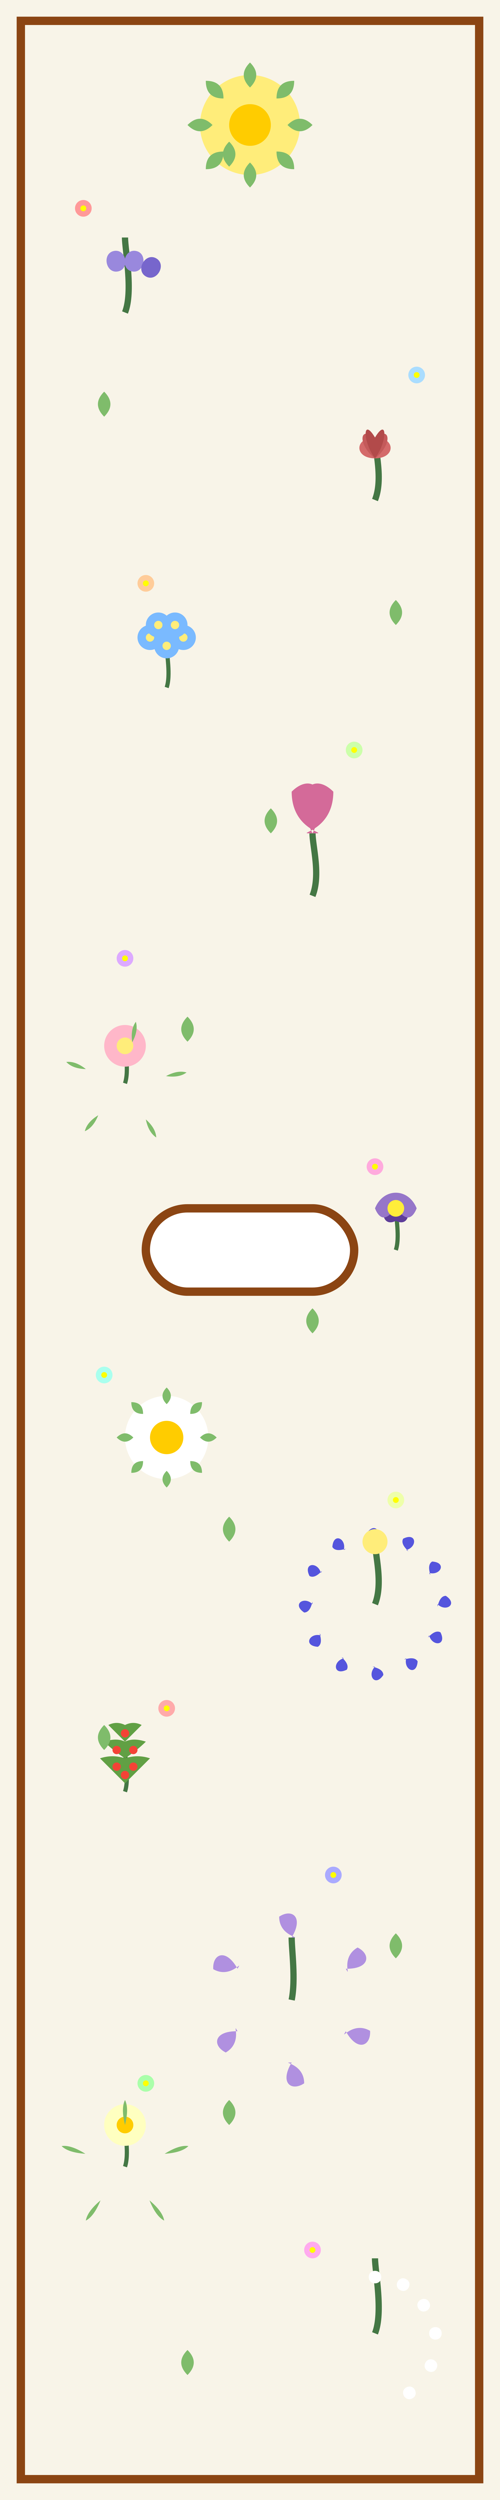<svg xmlns="http://www.w3.org/2000/svg" viewBox="0 0 120 600">
  <!-- Background -->
  <rect width="120" height="600" fill="#f8f4e8"/>
  
  <!-- Border elements -->
  <rect x="5" y="5" width="110" height="590" fill="none" stroke="#8b4513" stroke-width="2"/>
  
  <!-- Repeating flower patterns -->
  <!-- Section 1 -->
  <g transform="translate(60, 30)">
    <!-- Daisy -->
    <circle cx="0" cy="0" r="12" fill="#ffed7a"/>
    <circle cx="0" cy="0" r="5" fill="#ffcc00"/>
    <path d="M 0,-15 Q 3,-12 0,-9 Q -3,-12 0,-15" fill="#7fbc6b" transform="rotate(0)"/>
    <path d="M 0,-15 Q 3,-12 0,-9 Q -3,-12 0,-15" fill="#7fbc6b" transform="rotate(45)"/>
    <path d="M 0,-15 Q 3,-12 0,-9 Q -3,-12 0,-15" fill="#7fbc6b" transform="rotate(90)"/>
    <path d="M 0,-15 Q 3,-12 0,-9 Q -3,-12 0,-15" fill="#7fbc6b" transform="rotate(135)"/>
    <path d="M 0,-15 Q 3,-12 0,-9 Q -3,-12 0,-15" fill="#7fbc6b" transform="rotate(180)"/>
    <path d="M 0,-15 Q 3,-12 0,-9 Q -3,-12 0,-15" fill="#7fbc6b" transform="rotate(225)"/>
    <path d="M 0,-15 Q 3,-12 0,-9 Q -3,-12 0,-15" fill="#7fbc6b" transform="rotate(270)"/>
    <path d="M 0,-15 Q 3,-12 0,-9 Q -3,-12 0,-15" fill="#7fbc6b" transform="rotate(315)"/>
  </g>
  
  <!-- Bluebell cluster -->
  <g transform="translate(30, 75)">
    <path d="M 0,0 C 2,-5 0,-15 0,-18" stroke="#447744" stroke-width="1.5" fill="none"/>
    <path d="M 0,-15 C 3,-15 3,-10 0,-10 C -3,-10 -3,-15 0,-15" fill="#9988dd" transform="rotate(10)"/>
    <path d="M 0,-15 C 3,-15 3,-10 0,-10 C -3,-10 -3,-15 0,-15" fill="#9988dd" transform="rotate(-10)"/>
    <path d="M 0,-15 C 3,-15 3,-10 0,-10 C -3,-10 -3,-15 0,-15" fill="#7766cc" transform="rotate(30)"/>
  </g>
  
  <!-- Rose -->
  <g transform="translate(90, 120)">
    <path d="M 0,0 C 2,-5 0,-12 0,-15" stroke="#447744" stroke-width="1.5" fill="none"/>
    <path d="M 0,-15 C 5,-15 5,-10 0,-10 C -5,-10 -5,-15 0,-15 Z" fill="#d46a6a"/>
    <path d="M 0,-15 C 4,-18 4,-13 0,-10 C -4,-13 -4,-18 0,-15 Z" fill="#c45a5a"/>
    <path d="M 0,-15 C 3,-20 3,-14 0,-10 C -3,-14 -3,-20 0,-15 Z" fill="#b24a4a"/>
  </g>
  
  <!-- Small forget-me-not cluster -->
  <g transform="translate(40, 165)">
    <path d="M 0,0 C 1,-3 0,-8 0,-10" stroke="#447744" stroke-width="1" fill="none"/>
    <circle cx="0" cy="-10" r="3" fill="#7abaff"/>
    <circle cx="0" cy="-10" r="1" fill="#ffed7a"/>
    <circle cx="-4" cy="-12" r="3" fill="#7abaff"/>
    <circle cx="-4" cy="-12" r="1" fill="#ffed7a"/>
    <circle cx="4" cy="-12" r="3" fill="#7abaff"/>
    <circle cx="4" cy="-12" r="1" fill="#ffed7a"/>
    <circle cx="-2" cy="-15" r="3" fill="#7abaff"/>
    <circle cx="-2" cy="-15" r="1" fill="#ffed7a"/>
    <circle cx="2" cy="-15" r="3" fill="#7abaff"/>
    <circle cx="2" cy="-15" r="1" fill="#ffed7a"/>
  </g>
  
  <!-- Tulip -->
  <g transform="translate(75, 215)">
    <path d="M 0,0 C 2,-5 0,-12 0,-15" stroke="#447744" stroke-width="1.5" fill="none"/>
    <path d="M 0,-15 C 5,-25 0,-30 -5,-25 C -5,-15 5,-15 0,-15 Z" fill="#d46a99"/>
    <path d="M 0,-15 C -5,-25 0,-30 5,-25 C 5,-15 -5,-15 0,-15 Z" fill="#d46a99"/>
  </g>
  
  <!-- Wild rose -->
  <g transform="translate(30, 260)">
    <path d="M 0,0 C 1,-3 0,-8 0,-10" stroke="#447744" stroke-width="1" fill="none"/>
    <circle cx="0" cy="-9" r="5" fill="#ffb7c9"/>
    <circle cx="0" cy="-9" r="2" fill="#ffed7a"/>
    <path d="M 0,-15 Q 1,-13 0,-10 Q -1,-13 0,-15" fill="#7fbc6b" transform="rotate(10)"/>
    <path d="M 0,-15 Q 1,-13 0,-10 Q -1,-13 0,-15" fill="#7fbc6b" transform="rotate(80)"/>
    <path d="M 0,-15 Q 1,-13 0,-10 Q -1,-13 0,-15" fill="#7fbc6b" transform="rotate(150)"/>
    <path d="M 0,-15 Q 1,-13 0,-10 Q -1,-13 0,-15" fill="#7fbc6b" transform="rotate(220)"/>
    <path d="M 0,-15 Q 1,-13 0,-10 Q -1,-13 0,-15" fill="#7fbc6b" transform="rotate(290)"/>
  </g>
  
  <!-- Pansy -->
  <g transform="translate(95, 300)">
    <path d="M 0,0 C 1,-3 0,-8 0,-10" stroke="#447744" stroke-width="1" fill="none"/>
    <path d="M 0,-11 C 4,-15 4,-8 0,-7 C -4,-8 -4,-15 0,-11 Z" fill="#7d54b5"/>
    <path d="M 0,-7 C 4,-5 4,-12 0,-13 C -4,-12 -4,-5 0,-7 Z" fill="#5e3d99"/>
    <path d="M -5,-10 C -3,-5 0,-10 0,-11 C 0,-10 3,-5 5,-10 C 3,-15 -3,-15 -5,-10 Z" fill="#9676c9"/>
    <circle cx="0" cy="-10" r="2" fill="#ffed3a"/>
  </g>
  
  <!-- Repeat the first 3 flower patterns but transformed -->
  <!-- Section 2 - repeat with variations -->
  <g transform="translate(40, 345)">
    <!-- Daisy variation -->
    <circle cx="0" cy="0" r="10" fill="#ffffff"/>
    <circle cx="0" cy="0" r="4" fill="#ffcc00"/>
    <path d="M 0,-12 Q 2,-10 0,-8 Q -2,-10 0,-12" fill="#7fbc6b" transform="rotate(0)"/>
    <path d="M 0,-12 Q 2,-10 0,-8 Q -2,-10 0,-12" fill="#7fbc6b" transform="rotate(45)"/>
    <path d="M 0,-12 Q 2,-10 0,-8 Q -2,-10 0,-12" fill="#7fbc6b" transform="rotate(90)"/>
    <path d="M 0,-12 Q 2,-10 0,-8 Q -2,-10 0,-12" fill="#7fbc6b" transform="rotate(135)"/>
    <path d="M 0,-12 Q 2,-10 0,-8 Q -2,-10 0,-12" fill="#7fbc6b" transform="rotate(180)"/>
    <path d="M 0,-12 Q 2,-10 0,-8 Q -2,-10 0,-12" fill="#7fbc6b" transform="rotate(225)"/>
    <path d="M 0,-12 Q 2,-10 0,-8 Q -2,-10 0,-12" fill="#7fbc6b" transform="rotate(270)"/>
    <path d="M 0,-12 Q 2,-10 0,-8 Q -2,-10 0,-12" fill="#7fbc6b" transform="rotate(315)"/>
  </g>
  
  <!-- Cornflower -->
  <g transform="translate(90, 385)">
    <path d="M 0,0 C 2,-5 0,-12 0,-15" stroke="#447744" stroke-width="1.5" fill="none"/>
    <path d="M 0,-15 C 2,-17 0,-20 -2,-17 C -2,-15 2,-15 0,-15 Z" fill="#5555dd" transform="rotate(0)"/>
    <path d="M 0,-15 C 2,-17 0,-20 -2,-17 C -2,-15 2,-15 0,-15 Z" fill="#5555dd" transform="rotate(30)"/>
    <path d="M 0,-15 C 2,-17 0,-20 -2,-17 C -2,-15 2,-15 0,-15 Z" fill="#5555dd" transform="rotate(60)"/>
    <path d="M 0,-15 C 2,-17 0,-20 -2,-17 C -2,-15 2,-15 0,-15 Z" fill="#5555dd" transform="rotate(90)"/>
    <path d="M 0,-15 C 2,-17 0,-20 -2,-17 C -2,-15 2,-15 0,-15 Z" fill="#5555dd" transform="rotate(120)"/>
    <path d="M 0,-15 C 2,-17 0,-20 -2,-17 C -2,-15 2,-15 0,-15 Z" fill="#5555dd" transform="rotate(150)"/>
    <path d="M 0,-15 C 2,-17 0,-20 -2,-17 C -2,-15 2,-15 0,-15 Z" fill="#5555dd" transform="rotate(180)"/>
    <path d="M 0,-15 C 2,-17 0,-20 -2,-17 C -2,-15 2,-15 0,-15 Z" fill="#5555dd" transform="rotate(210)"/>
    <path d="M 0,-15 C 2,-17 0,-20 -2,-17 C -2,-15 2,-15 0,-15 Z" fill="#5555dd" transform="rotate(240)"/>
    <path d="M 0,-15 C 2,-17 0,-20 -2,-17 C -2,-15 2,-15 0,-15 Z" fill="#5555dd" transform="rotate(270)"/>
    <path d="M 0,-15 C 2,-17 0,-20 -2,-17 C -2,-15 2,-15 0,-15 Z" fill="#5555dd" transform="rotate(300)"/>
    <path d="M 0,-15 C 2,-17 0,-20 -2,-17 C -2,-15 2,-15 0,-15 Z" fill="#5555dd" transform="rotate(330)"/>
    <circle cx="0" cy="-15" r="3" fill="#ffed7a"/>
  </g>
  
  <!-- Wild strawberry -->
  <g transform="translate(30, 430)">
    <path d="M 0,0 C 1,-3 0,-8 0,-10" stroke="#447744" stroke-width="1" fill="none"/>
    <path d="M -6,-8 Q -3,-9 0,-8 Q 3,-9 6,-8 Q 3,-5 0,-2 Q -3,-5 -6,-8 Z" fill="#61a044"/>
    <path d="M -5,-12 Q -2,-13 0,-12 Q 2,-13 5,-12 Q 3,-10 0,-8 Q -3,-10 -5,-12 Z" fill="#61a044"/>
    <path d="M -4,-16 Q -2,-17 0,-16 Q 2,-17 4,-16 Q 2,-14 0,-12 Q -2,-14 -4,-16 Z" fill="#61a044"/>
    <circle cx="-2" cy="-6" r="1" fill="#f44336"/>
    <circle cx="2" cy="-6" r="1" fill="#f44336"/>
    <circle cx="0" cy="-4" r="1" fill="#f44336"/>
    <circle cx="-2" cy="-10" r="1" fill="#f44336"/>
    <circle cx="2" cy="-10" r="1" fill="#f44336"/>
    <circle cx="0" cy="-14" r="1" fill="#f44336"/>
  </g>
  
  <!-- Repeat some flowers in the bottom section -->
  <!-- Section 3 - more variations -->
  <g transform="translate(70, 480)">
    <!-- Thistle -->
    <path d="M 0,0 C 1,-5 0,-12 0,-15" stroke="#447744" stroke-width="1.5" fill="none"/>
    <path d="M 0,-15 C 3,-20 0,-22 -3,-20 C -3,-15 3,-15 0,-15 Z" fill="#b090e0" transform="rotate(0)"/>
    <path d="M 0,-15 C 3,-20 0,-22 -3,-20 C -3,-15 3,-15 0,-15 Z" fill="#b090e0" transform="rotate(60)"/>
    <path d="M 0,-15 C 3,-20 0,-22 -3,-20 C -3,-15 3,-15 0,-15 Z" fill="#b090e0" transform="rotate(120)"/>
    <path d="M 0,-15 C 3,-20 0,-22 -3,-20 C -3,-15 3,-15 0,-15 Z" fill="#b090e0" transform="rotate(180)"/>
    <path d="M 0,-15 C 3,-20 0,-22 -3,-20 C -3,-15 3,-15 0,-15 Z" fill="#b090e0" transform="rotate(240)"/>
    <path d="M 0,-15 C 3,-20 0,-22 -3,-20 C -3,-15 3,-15 0,-15 Z" fill="#b090e0" transform="rotate(300)"/>
  </g>
  
  <!-- Primrose -->
  <g transform="translate(30, 520)">
    <path d="M 0,0 C 1,-3 0,-8 0,-10" stroke="#447744" stroke-width="1" fill="none"/>
    <circle cx="0" cy="-10" r="5" fill="#ffffc0"/>
    <circle cx="0" cy="-10" r="2" fill="#ffcc00"/>
    <path d="M 0,-16 Q 1,-14 0,-10 Q -1,-14 0,-16" fill="#7fbc6b" transform="rotate(0)"/>
    <path d="M 0,-16 Q 1,-14 0,-10 Q -1,-14 0,-16" fill="#7fbc6b" transform="rotate(72)"/>
    <path d="M 0,-16 Q 1,-14 0,-10 Q -1,-14 0,-16" fill="#7fbc6b" transform="rotate(144)"/>
    <path d="M 0,-16 Q 1,-14 0,-10 Q -1,-14 0,-16" fill="#7fbc6b" transform="rotate(216)"/>
    <path d="M 0,-16 Q 1,-14 0,-10 Q -1,-14 0,-16" fill="#7fbc6b" transform="rotate(288)"/>
  </g>
  
  <!-- Lily of the valley -->
  <g transform="translate(90, 560)">
    <path d="M 0,0 C 2,-5 0,-15 0,-18" stroke="#447744" stroke-width="1.5" fill="none"/>
    <path d="M 0,-15 C 2,-15 2,-12 0,-12 C -2,-12 -2,-15 0,-15" fill="#ffffff" transform="rotate(0)"/>
    <path d="M 0,-15 C 2,-15 2,-12 0,-12 C -2,-12 -2,-15 0,-15" fill="#ffffff" transform="rotate(30)"/>
    <path d="M 0,-15 C 2,-15 2,-12 0,-12 C -2,-12 -2,-15 0,-15" fill="#ffffff" transform="rotate(60)"/>
    <path d="M 0,-16 C 2,-16 2,-13 0,-13 C -2,-13 -2,-16 0,-16" fill="#ffffff" transform="rotate(90)"/>
    <path d="M 0,-17 C 2,-17 2,-14 0,-14 C -2,-14 -2,-17 0,-17" fill="#ffffff" transform="rotate(120)"/>
    <path d="M 0,-18 C 2,-18 2,-15 0,-15 C -2,-15 -2,-18 0,-18" fill="#ffffff" transform="rotate(150)"/>
  </g>
  
  <!-- Small decorative elements scattered throughout -->
  <!-- Tiny flowers and leaves -->
  <circle cx="20" cy="50" r="2" fill="#ff9999"/>
  <circle cx="20" cy="50" r="0.7" fill="#ffff00"/>
  
  <circle cx="100" cy="90" r="2" fill="#aaddff"/>
  <circle cx="100" cy="90" r="0.7" fill="#ffff00"/>
  
  <circle cx="35" cy="140" r="2" fill="#ffcc99"/>
  <circle cx="35" cy="140" r="0.7" fill="#ffff00"/>
  
  <circle cx="85" cy="180" r="2" fill="#ccffaa"/>
  <circle cx="85" cy="180" r="0.7" fill="#ffff00"/>
  
  <circle cx="30" cy="230" r="2" fill="#ddaaff"/>
  <circle cx="30" cy="230" r="0.7" fill="#ffff00"/>
  
  <circle cx="90" cy="280" r="2" fill="#ffaadd"/>
  <circle cx="90" cy="280" r="0.7" fill="#ffff00"/>
  
  <circle cx="25" cy="330" r="2" fill="#aaffee"/>
  <circle cx="25" cy="330" r="0.7" fill="#ffff00"/>
  
  <circle cx="95" cy="360" r="2" fill="#eeffaa"/>
  <circle cx="95" cy="360" r="0.7" fill="#ffff00"/>
  
  <circle cx="40" cy="410" r="2" fill="#ffaaaa"/>
  <circle cx="40" cy="410" r="0.7" fill="#ffff00"/>
  
  <circle cx="80" cy="450" r="2" fill="#aaaaff"/>
  <circle cx="80" cy="450" r="0.7" fill="#ffff00"/>
  
  <circle cx="35" cy="500" r="2" fill="#aaffaa"/>
  <circle cx="35" cy="500" r="0.7" fill="#ffff00"/>
  
  <circle cx="75" cy="540" r="2" fill="#ffaaee"/>
  <circle cx="75" cy="540" r="0.7" fill="#ffff00"/>
  
  <!-- Tiny leaves scattered -->
  <path d="M 55,40 Q 58,37 55,34 Q 52,37 55,40" fill="#7fbc6b"/>
  <path d="M 25,100 Q 28,97 25,94 Q 22,97 25,100" fill="#7fbc6b"/>
  <path d="M 95,150 Q 98,147 95,144 Q 92,147 95,150" fill="#7fbc6b"/>
  <path d="M 65,200 Q 68,197 65,194 Q 62,197 65,200" fill="#7fbc6b"/>
  <path d="M 45,250 Q 48,247 45,244 Q 42,247 45,250" fill="#7fbc6b"/>
  <path d="M 75,320 Q 78,317 75,314 Q 72,317 75,320" fill="#7fbc6b"/>
  <path d="M 55,370 Q 58,367 55,364 Q 52,367 55,370" fill="#7fbc6b"/>
  <path d="M 25,420 Q 28,417 25,414 Q 22,417 25,420" fill="#7fbc6b"/>
  <path d="M 95,470 Q 98,467 95,464 Q 92,467 95,470" fill="#7fbc6b"/>
  <path d="M 55,510 Q 58,507 55,504 Q 52,507 55,510" fill="#7fbc6b"/>
  <path d="M 45,570 Q 48,567 45,564 Q 42,567 45,570" fill="#7fbc6b"/>
  
  <!-- Add slider handle (can be removed if not needed) -->
  <rect x="35" y="290" width="50" height="20" rx="10" ry="10" fill="#ffffff" stroke="#8b4513" stroke-width="2"/>
</svg>
